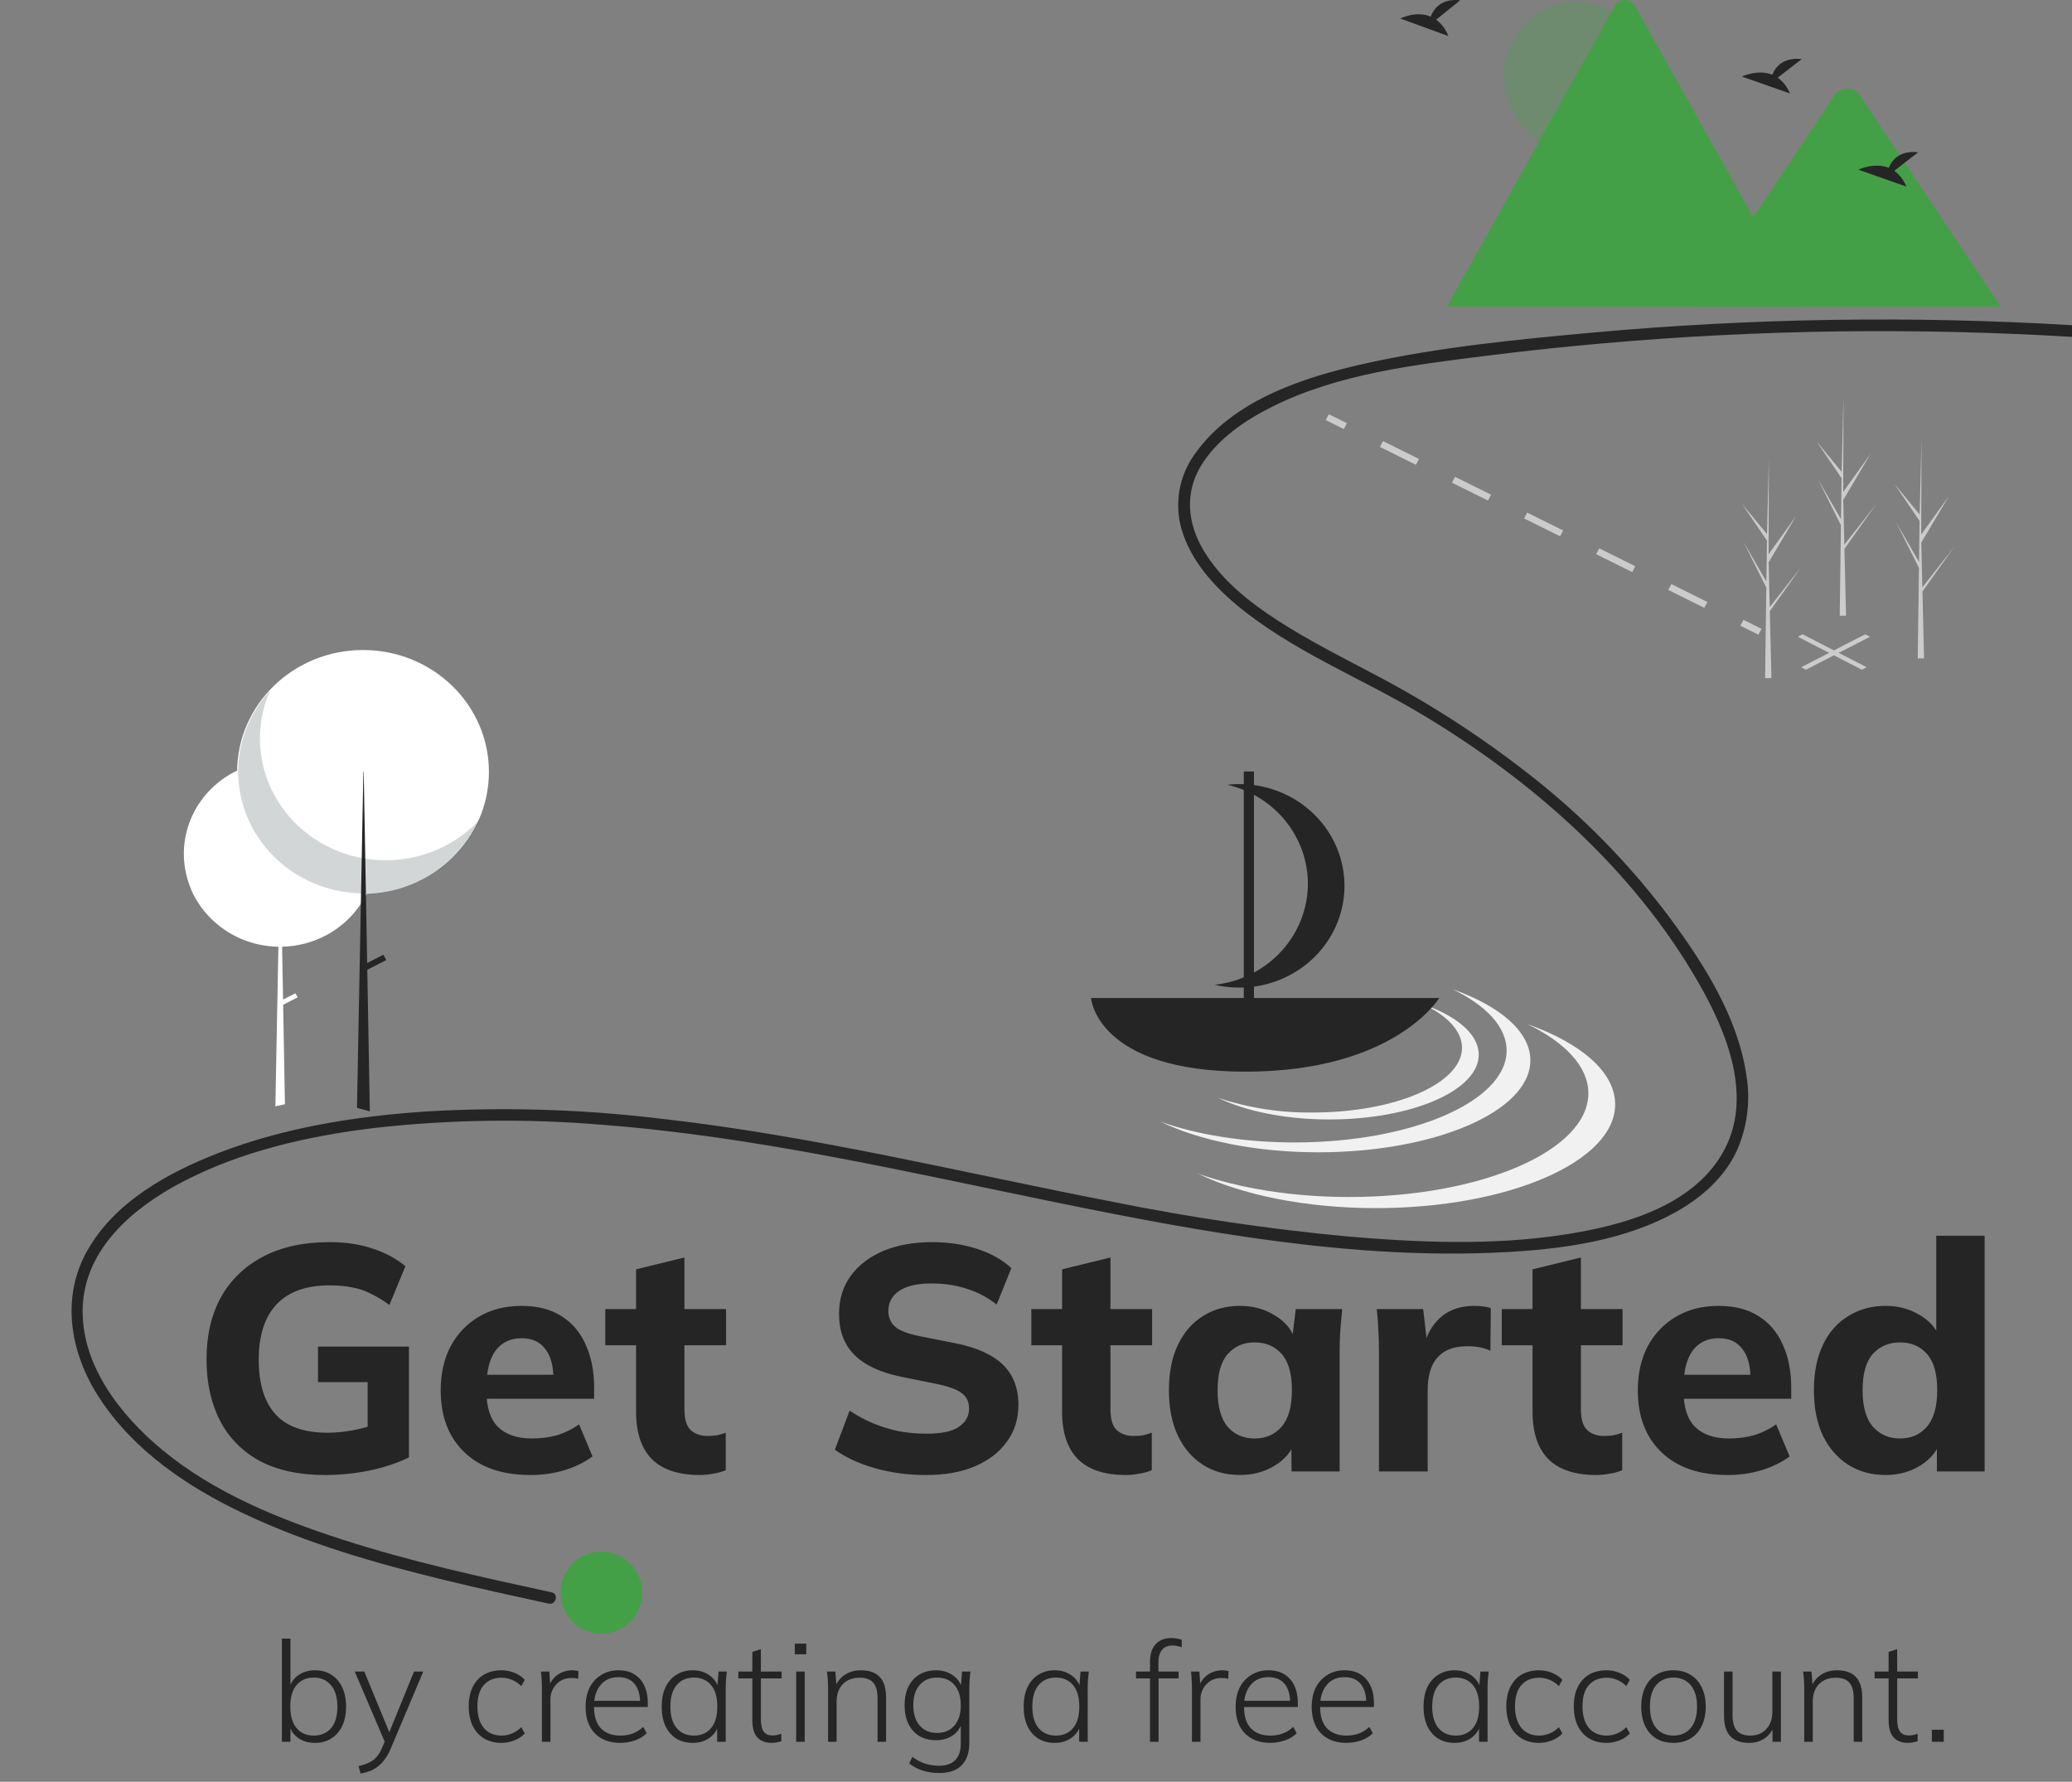 <svg width="207" height="178" viewBox="0 0 207 178" fill="none" xmlns="http://www.w3.org/2000/svg">
<rect x="0" y="0" width="207" height="178" fill="#808080" stroke="none"/>
<g clip-path="url(#clip0_219_1973)">
<path d="M143.479 1.963L145.883 0.027C144.016 -0.18 143.249 0.845 142.935 1.657C141.476 1.047 139.888 1.846 139.888 1.846L144.697 3.604C144.454 2.952 144.032 2.382 143.479 1.963V1.963Z" fill="#252525"/>
<path d="M157.478 15.088C161.468 15.088 164.702 11.745 164.702 7.623C164.702 3.5 161.468 0.158 157.478 0.158C153.487 0.158 150.253 3.5 150.253 7.623C150.253 11.745 153.487 15.088 157.478 15.088Z" fill="#43A047" fill-opacity="0.3"/>
<path d="M180.133 30.624H144.69C144.646 30.625 144.602 30.621 144.558 30.614L161.321 0.616C161.423 0.429 161.572 0.273 161.751 0.165C161.931 0.057 162.135 0 162.342 0C162.55 0 162.754 0.057 162.934 0.165C163.113 0.273 163.262 0.429 163.364 0.616L174.613 20.746L175.152 21.709L180.133 30.624Z" fill="#43A047"/>
<path d="M199.866 30.625H169.212L175.151 21.71L175.579 21.068L183.319 9.451C183.456 9.273 183.628 9.127 183.823 9.022C184.018 8.917 184.232 8.856 184.451 8.843C184.671 8.829 184.891 8.864 185.096 8.944C185.302 9.024 185.489 9.147 185.646 9.307C185.686 9.352 185.723 9.4 185.757 9.451L199.866 30.625Z" fill="#43A047"/>
<path d="M60.075 163.208C62.326 163.208 64.15 161.371 64.15 159.104C64.15 156.837 62.326 155 60.075 155C57.825 155 56 156.837 56 159.104C56 161.371 57.825 163.208 60.075 163.208Z" fill="#43A047"/>
<path d="M206.908 32.482C190.997 31.534 175.039 31.781 159.164 33.221C151.513 33.917 143.74 34.67 136.231 36.35C130.182 37.704 123.161 39.992 119.392 45.322C118.603 46.396 118.071 47.639 117.838 48.954C117.605 50.27 117.678 51.621 118.05 52.904C118.948 55.942 121.184 58.471 123.565 60.452C129.044 65.011 135.843 67.664 141.916 71.285C153.004 77.898 163.151 86.812 169.665 98.134C172.531 103.117 175.257 109.742 172.066 115.232C168.939 120.61 161.96 122.463 156.267 123.337C149.133 124.432 141.784 124.135 134.62 123.522C126.765 122.784 118.955 121.632 111.22 120.07C96.068 117.14 81.053 113.413 65.69 111.718C57.987 110.805 50.219 110.579 42.477 111.042C35.484 111.517 28.432 112.631 21.863 115.17C16.801 117.127 11.405 120.087 8.671 125.024C6.036 129.783 7.064 135.272 9.933 139.663C13.387 144.946 18.771 148.566 24.369 151.212C30.744 154.225 37.561 156.178 44.388 157.839C47.85 158.681 51.331 159.443 54.812 160.2C55.538 160.358 55.849 159.235 55.12 159.076C48.099 157.549 41.059 156.016 34.213 153.804C27.878 151.758 21.395 149.136 16.207 144.839C12.01 141.362 8.02 136.285 8.267 130.511C8.517 124.691 13.366 120.627 18.118 118.126C24.058 115 30.806 113.477 37.418 112.681C44.989 111.832 52.624 111.727 60.215 112.369C75.542 113.544 90.526 117.06 105.553 120.127C120.152 123.106 135.206 125.865 150.167 125.101C156.097 124.798 162.451 123.942 167.687 120.928C170.084 119.548 172.246 117.601 173.464 115.068C174.562 112.659 174.909 109.97 174.46 107.358C173.611 101.619 170.226 96.298 166.849 91.727C163.147 86.769 158.853 82.289 154.064 78.389C148.807 74.128 143.14 70.41 137.146 67.29C133.968 65.604 130.745 63.984 127.716 62.032C124.811 60.16 121.947 57.908 120.173 54.87C118.639 52.242 118.358 49.243 119.955 46.578C121.571 43.882 124.356 42.002 127.101 40.628C133.716 37.318 141.407 36.432 148.644 35.524C164.184 33.581 179.845 32.795 195.5 33.171C199.305 33.261 203.108 33.42 206.908 33.647C207.652 33.691 207.65 32.526 206.908 32.482V32.482Z" fill="#252525"/>
<path d="M186.008 66.903L179.603 63.61L180.083 63.363L186.488 66.656L186.008 66.903Z" fill="#CBCBCB"/>
<path d="M180.421 66.903L179.943 66.656L186.347 63.363L186.826 63.61L180.421 66.903Z" fill="#CBCBCB"/>
<path d="M132.751 41.38L132.441 41.964L134.251 42.861L134.56 42.277L132.751 41.38Z" fill="#CBCBCB"/>
<path d="M170.264 60.722L166.663 58.936L166.972 58.352L170.573 60.138L170.264 60.722ZM163.062 57.15L159.46 55.363L159.769 54.779L163.371 56.566L163.062 57.15ZM155.859 53.577L152.258 51.791L152.567 51.207L156.168 52.993L155.859 53.577ZM148.656 50.005L145.055 48.219L145.364 47.635L148.965 49.421L148.656 50.005ZM141.454 46.432L137.852 44.646L138.161 44.062L141.763 45.849L141.454 46.432Z" fill="#CBCBCB"/>
<path d="M174.175 61.924L173.865 62.508L175.675 63.405L175.984 62.821L174.175 61.924Z" fill="#CBCBCB"/>
<path d="M37.559 85.291C37.559 85.496 37.552 85.699 37.538 85.9C37.461 87.062 37.158 88.199 36.645 89.252C36.641 89.261 36.636 89.27 36.632 89.278C36.608 89.327 36.584 89.376 36.558 89.424C36.406 89.722 36.236 90.011 36.051 90.291C35.204 91.576 34.043 92.638 32.671 93.386C31.299 94.133 29.757 94.542 28.183 94.576L28.278 99.858L29.516 99.227L29.737 99.634L28.287 100.373L28.465 110.183L28.466 110.314L27.51 110.52L27.512 110.388L27.813 94.577C26.546 94.559 25.295 94.298 24.133 93.809C22.971 93.319 21.921 92.612 21.044 91.726C20.984 91.666 20.924 91.604 20.866 91.542L20.859 91.535C20.128 90.764 19.538 89.879 19.111 88.917C19.12 88.927 19.131 88.937 19.14 88.947C18.176 86.767 18.111 84.312 18.957 82.086C19.803 79.861 21.497 78.032 23.691 76.976C23.724 76.96 23.758 76.945 23.791 76.929C25.961 75.917 28.445 75.731 30.75 76.409C33.054 77.086 35.012 78.577 36.235 80.585C36.294 80.68 36.35 80.777 36.404 80.875C37.164 82.231 37.561 83.749 37.559 85.291Z" fill="white"/>
<path d="M36.267 89.283C43.214 89.283 48.845 83.833 48.845 77.109C48.845 70.386 43.214 64.936 36.267 64.936C29.321 64.936 23.69 70.386 23.69 77.109C23.69 83.833 29.321 89.283 36.267 89.283Z" fill="white"/>
<path opacity="0.2" d="M26.98 68.978C25.807 71.635 25.648 74.608 26.531 77.368C27.415 80.127 29.283 82.492 31.802 84.041C34.322 85.59 37.328 86.221 40.284 85.822C43.24 85.423 45.953 84.02 47.938 81.863C47.222 83.486 46.149 84.938 44.795 86.12C43.44 87.302 41.837 88.184 40.095 88.707C38.353 89.229 36.515 89.379 34.708 89.145C32.9 88.912 31.167 88.301 29.628 87.355C28.089 86.408 26.78 85.149 25.794 83.665C24.807 82.181 24.166 80.507 23.914 78.759C23.662 77.011 23.806 75.231 24.335 73.542C24.865 71.853 25.767 70.296 26.98 68.978V68.978Z" fill="#263238"/>
<path d="M36.948 111.023L35.663 110.674L35.666 110.54L36.051 90.291L36.07 89.281L36.07 89.252L36.138 85.714L36.235 80.586V80.585L36.301 77.109H36.337L36.404 80.875L36.493 85.776L36.556 89.254V89.28L36.559 89.423V89.424L36.681 96.203L36.693 96.876L36.945 110.888L36.948 111.023Z" fill="#252525"/>
<path d="M38.302 95.377L36.223 96.436L36.513 96.969L38.592 95.91L38.302 95.377Z" fill="#252525"/>
<path d="M177.601 7.759L179.999 5.903C178.137 5.704 177.371 6.687 177.058 7.466C175.602 6.881 174.018 7.647 174.018 7.647L178.816 9.333C178.574 8.707 178.153 8.161 177.601 7.759V7.759Z" fill="#252525"/>
<path d="M189.239 17.064L191.637 15.208C189.774 15.009 189.009 15.992 188.695 16.77C187.24 16.186 185.656 16.952 185.656 16.952L190.454 18.638C190.212 18.012 189.79 17.466 189.239 17.064V17.064Z" fill="#252525"/>
<path d="M145.112 98.82C148.472 100.445 150.517 102.592 150.517 104.946C150.517 110.018 141.035 114.129 129.34 114.129C124.255 114.129 119.589 113.351 115.939 112.056C119.816 113.932 125.445 115.113 131.711 115.113C143.407 115.113 152.889 111.002 152.889 105.93C152.889 103.063 149.858 100.504 145.112 98.82Z" fill="#F1F1F1"/>
<path d="M152.585 102.305C156.376 104.139 158.684 106.561 158.684 109.217C158.684 114.94 147.985 119.579 134.787 119.579C129.049 119.579 123.785 118.701 119.666 117.24C124.041 119.356 130.392 120.689 137.464 120.689C150.661 120.689 161.36 116.05 161.36 110.327C161.36 107.093 157.94 104.205 152.585 102.305Z" fill="#F1F1F1"/>
<path d="M142.253 100.354C144.619 101.499 146.06 103.012 146.06 104.67C146.06 108.243 139.38 111.14 131.14 111.14C127.93 111.18 124.736 110.686 121.699 109.679C124.431 111.001 128.396 111.833 132.811 111.833C141.051 111.833 147.731 108.937 147.731 105.363C147.731 103.344 145.596 101.541 142.253 100.354Z" fill="#F1F1F1"/>
<path d="M108.997 99.699C108.997 99.699 109.518 107.057 124.426 107.057C139.335 107.057 143.786 99.699 143.786 99.699H108.997Z" fill="#252525"/>
<path d="M130.159 80.394C128.007 78.811 125.305 78.096 122.62 78.398C125.02 78.958 127.139 80.318 128.605 82.239C130.072 84.16 130.793 86.52 130.641 88.904C130.489 91.289 129.475 93.545 127.776 95.278C126.076 97.01 123.801 98.108 121.349 98.379C123.694 98.927 126.163 98.677 128.341 97.67C130.518 96.663 132.271 94.962 133.305 92.852C134.339 90.741 134.59 88.351 134.017 86.082C133.444 83.813 132.082 81.805 130.159 80.394V80.394Z" fill="#252525"/>
<path d="M125.274 77.07H124.257V100.49H125.274V77.07Z" fill="#252525"/>
<path d="M192.078 59.67L192.073 59.661L192.059 59.089L195.244 54.613L192.063 58.66L192.052 58.781L191.943 54.207L194.693 49.567L191.935 53.404L191.964 43.927L191.964 43.895L191.963 43.926L191.78 51.395L189.273 48.361L191.772 52.039L191.717 56.13L189.41 52.137L191.709 56.732L191.678 59.007L191.594 65.31L191.588 65.781C191.8 65.782 192.011 65.779 192.219 65.77L192.074 59.716L192.078 59.67Z" fill="#CBCBCB"/>
<path d="M176.831 61.637L176.825 61.628L176.811 61.056L179.996 56.581L176.815 60.628L176.804 60.749L176.695 56.175L179.445 51.535L176.687 55.371L176.716 45.895L176.716 45.863L176.715 45.894L176.532 53.363L174.025 50.329L176.524 54.007L176.469 58.098L174.163 54.105L176.461 58.7L176.43 60.974L176.346 67.278L176.34 67.749C176.552 67.75 176.763 67.747 176.971 67.738L176.827 61.684L176.831 61.637Z" fill="#CBCBCB"/>
<path d="M184.285 55.406L184.28 55.397L184.266 54.825L187.451 50.35L184.27 54.397L184.258 54.517L184.15 49.943L186.9 45.304L184.142 49.14L184.171 39.663L184.17 39.632L184.17 39.663L183.987 47.132L181.48 44.098L183.979 47.775L183.924 51.867L181.617 47.873L183.916 52.468L183.885 54.743L183.801 61.046L183.795 61.517C184.007 61.519 184.217 61.515 184.425 61.507L184.281 55.453L184.285 55.406Z" fill="#CBCBCB"/>
<path d="M32.472 147.352C29.891 147.352 27.715 146.883 25.944 145.944C24.195 144.984 22.872 143.64 21.976 141.912C21.08 140.163 20.632 138.125 20.632 135.8C20.632 133.411 21.112 131.341 22.072 129.592C23.053 127.843 24.461 126.488 26.296 125.528C28.131 124.568 30.328 124.088 32.888 124.088C34.531 124.088 35.971 124.301 37.208 124.728C38.467 125.133 39.565 125.72 40.504 126.488L38.904 130.36C38.221 129.869 37.581 129.485 36.984 129.208C36.387 128.909 35.768 128.707 35.128 128.6C34.488 128.472 33.752 128.408 32.92 128.408C30.573 128.408 28.803 129.048 27.608 130.328C26.435 131.587 25.848 133.421 25.848 135.832C25.848 138.221 26.403 140.035 27.512 141.272C28.621 142.509 30.36 143.128 32.728 143.128C33.517 143.128 34.328 143.053 35.16 142.904C35.992 142.755 36.813 142.531 37.624 142.232L36.728 144.152V138.072H31.768V134.52H40.856V145.592C39.725 146.147 38.413 146.584 36.92 146.904C35.448 147.203 33.965 147.352 32.472 147.352ZM52.988 147.352C50.172 147.352 47.974 146.595 46.396 145.08C44.817 143.565 44.028 141.507 44.028 138.904C44.028 137.219 44.358 135.747 45.02 134.488C45.702 133.229 46.641 132.248 47.836 131.544C49.052 130.819 50.47 130.456 52.092 130.456C53.692 130.456 55.025 130.797 56.092 131.48C57.18 132.163 57.99 133.123 58.524 134.36C59.078 135.576 59.356 136.995 59.356 138.616V139.736H47.996V137.336H55.836L55.292 137.784C55.292 136.44 55.014 135.427 54.46 134.744C53.926 134.04 53.148 133.688 52.124 133.688C50.993 133.688 50.118 134.104 49.5 134.936C48.902 135.768 48.604 136.963 48.604 138.52V139.032C48.604 140.611 48.988 141.784 49.756 142.552C50.545 143.32 51.676 143.704 53.148 143.704C54.022 143.704 54.844 143.597 55.612 143.384C56.401 143.149 57.148 142.787 57.852 142.296L59.196 145.496C58.385 146.093 57.446 146.552 56.38 146.872C55.334 147.192 54.204 147.352 52.988 147.352ZM69.912 147.352C67.8 147.352 66.21 146.829 65.144 145.784C64.077 144.717 63.544 143.128 63.544 141.016V134.392H60.472V130.776H63.544V126.808L68.376 125.624V130.776H72.536V134.392H68.376V140.76C68.376 141.784 68.589 142.488 69.016 142.872C69.442 143.256 69.986 143.448 70.648 143.448C71.053 143.448 71.384 143.427 71.64 143.384C71.917 143.32 72.205 143.235 72.504 143.128V146.872C72.098 147.043 71.672 147.16 71.224 147.224C70.776 147.309 70.338 147.352 69.912 147.352ZM92.526 147.352C90.713 147.352 89.017 147.128 87.439 146.68C85.86 146.232 84.516 145.613 83.406 144.824L84.879 140.92C85.604 141.411 86.372 141.827 87.183 142.168C87.993 142.509 88.847 142.776 89.743 142.968C90.638 143.139 91.577 143.224 92.558 143.224C94.094 143.224 95.183 142.989 95.823 142.52C96.484 142.051 96.814 141.453 96.814 140.728C96.814 140.067 96.591 139.565 96.142 139.224C95.716 138.861 94.927 138.552 93.775 138.296L89.999 137.528C87.929 137.101 86.382 136.376 85.359 135.352C84.335 134.328 83.823 132.963 83.823 131.256C83.823 129.805 84.207 128.547 84.975 127.48C85.743 126.413 86.82 125.581 88.207 124.984C89.615 124.387 91.257 124.088 93.135 124.088C94.734 124.088 96.228 124.312 97.615 124.76C99.001 125.208 100.143 125.848 101.039 126.68L99.567 130.328C98.692 129.624 97.71 129.101 96.623 128.76C95.556 128.397 94.361 128.216 93.038 128.216C91.652 128.216 90.585 128.461 89.838 128.952C89.113 129.443 88.751 130.115 88.751 130.968C88.751 131.608 88.975 132.131 89.422 132.536C89.871 132.92 90.66 133.229 91.79 133.464L95.502 134.2C97.615 134.627 99.183 135.341 100.207 136.344C101.231 137.347 101.743 138.68 101.743 140.344C101.743 141.752 101.359 142.979 100.591 144.024C99.844 145.069 98.777 145.891 97.391 146.488C96.025 147.064 94.404 147.352 92.526 147.352ZM112.474 147.352C110.362 147.352 108.773 146.829 107.706 145.784C106.64 144.717 106.106 143.128 106.106 141.016V134.392H103.034V130.776H106.106V126.808L110.938 125.624V130.776H115.098V134.392H110.938V140.76C110.938 141.784 111.152 142.488 111.578 142.872C112.005 143.256 112.549 143.448 113.21 143.448C113.616 143.448 113.946 143.427 114.202 143.384C114.48 143.32 114.768 143.235 115.066 143.128V146.872C114.661 147.043 114.234 147.16 113.786 147.224C113.338 147.309 112.901 147.352 112.474 147.352ZM123.882 147.352C122.474 147.352 121.236 147.011 120.17 146.328C119.103 145.645 118.271 144.675 117.674 143.416C117.076 142.157 116.778 140.643 116.778 138.872C116.778 137.123 117.076 135.619 117.674 134.36C118.271 133.101 119.103 132.141 120.17 131.48C121.236 130.797 122.474 130.456 123.882 130.456C125.183 130.456 126.346 130.776 127.37 131.416C128.415 132.035 129.098 132.877 129.418 133.944H129.066L129.45 130.776H134.09C134.026 131.48 133.962 132.195 133.898 132.92C133.855 133.624 133.834 134.317 133.834 135V147H129.034L129.002 143.96H129.386C129.044 144.984 128.362 145.805 127.338 146.424C126.314 147.043 125.162 147.352 123.882 147.352ZM125.354 143.704C126.463 143.704 127.359 143.309 128.042 142.52C128.724 141.731 129.066 140.515 129.066 138.872C129.066 137.229 128.724 136.024 128.042 135.256C127.359 134.488 126.463 134.104 125.354 134.104C124.244 134.104 123.348 134.488 122.666 135.256C121.983 136.024 121.642 137.229 121.642 138.872C121.642 140.515 121.972 141.731 122.634 142.52C123.316 143.309 124.223 143.704 125.354 143.704ZM137.765 147V135.064C137.765 134.36 137.743 133.645 137.701 132.92C137.679 132.195 137.626 131.48 137.541 130.776H142.181L142.725 135.512H141.989C142.202 134.36 142.543 133.411 143.013 132.664C143.503 131.917 144.101 131.363 144.805 131C145.53 130.637 146.351 130.456 147.269 130.456C147.674 130.456 147.994 130.477 148.229 130.52C148.463 130.541 148.698 130.595 148.933 130.68L148.901 134.936C148.453 134.744 148.069 134.627 147.749 134.584C147.45 134.52 147.066 134.488 146.597 134.488C145.701 134.488 144.954 134.659 144.357 135C143.781 135.341 143.343 135.843 143.045 136.504C142.767 137.165 142.629 137.965 142.629 138.904V147H137.765ZM159.474 147.352C157.362 147.352 155.773 146.829 154.706 145.784C153.64 144.717 153.106 143.128 153.106 141.016V134.392H150.034V130.776H153.106V126.808L157.938 125.624V130.776H162.098V134.392H157.938V140.76C157.938 141.784 158.152 142.488 158.578 142.872C159.005 143.256 159.549 143.448 160.21 143.448C160.616 143.448 160.946 143.427 161.202 143.384C161.48 143.32 161.768 143.235 162.066 143.128V146.872C161.661 147.043 161.234 147.16 160.786 147.224C160.338 147.309 159.901 147.352 159.474 147.352ZM172.582 147.352C169.766 147.352 167.568 146.595 165.99 145.08C164.411 143.565 163.622 141.507 163.622 138.904C163.622 137.219 163.952 135.747 164.614 134.488C165.296 133.229 166.235 132.248 167.43 131.544C168.646 130.819 170.064 130.456 171.686 130.456C173.286 130.456 174.619 130.797 175.686 131.48C176.774 132.163 177.584 133.123 178.118 134.36C178.672 135.576 178.95 136.995 178.95 138.616V139.736H167.59V137.336H175.43L174.886 137.784C174.886 136.44 174.608 135.427 174.054 134.744C173.52 134.04 172.742 133.688 171.718 133.688C170.587 133.688 169.712 134.104 169.094 134.936C168.496 135.768 168.198 136.963 168.198 138.52V139.032C168.198 140.611 168.582 141.784 169.35 142.552C170.139 143.32 171.27 143.704 172.742 143.704C173.616 143.704 174.438 143.597 175.206 143.384C175.995 143.149 176.742 142.787 177.446 142.296L178.79 145.496C177.979 146.093 177.04 146.552 175.974 146.872C174.928 147.192 173.798 147.352 172.582 147.352ZM188.383 147.352C186.975 147.352 185.727 147.011 184.639 146.328C183.573 145.645 182.73 144.675 182.111 143.416C181.514 142.157 181.215 140.643 181.215 138.872C181.215 137.123 181.514 135.619 182.111 134.36C182.709 133.101 183.551 132.141 184.639 131.48C185.727 130.797 186.975 130.456 188.383 130.456C189.663 130.456 190.805 130.765 191.807 131.384C192.831 131.981 193.514 132.792 193.855 133.816H193.439V123.448H198.271V147H193.503V143.832H193.919C193.578 144.899 192.895 145.752 191.871 146.392C190.847 147.032 189.685 147.352 188.383 147.352ZM189.823 143.704C190.933 143.704 191.829 143.309 192.511 142.52C193.194 141.731 193.535 140.515 193.535 138.872C193.535 137.229 193.194 136.024 192.511 135.256C191.829 134.488 190.933 134.104 189.823 134.104C188.714 134.104 187.807 134.488 187.103 135.256C186.421 136.024 186.079 137.229 186.079 138.872C186.079 140.515 186.421 141.731 187.103 142.52C187.807 143.309 188.714 143.704 189.823 143.704Z" fill="#252525"/>
</g>
<path d="M31.466 174.112C30.813 174.112 30.253 173.949 29.786 173.622C29.329 173.286 29.021 172.824 28.862 172.236H29.016V174H28.162V163.696H29.016V168.722H28.862C29.021 168.143 29.329 167.691 29.786 167.364C30.253 167.028 30.813 166.86 31.466 166.86C32.101 166.86 32.647 167.009 33.104 167.308C33.571 167.597 33.93 168.013 34.182 168.554C34.443 169.086 34.574 169.735 34.574 170.5C34.574 171.247 34.443 171.891 34.182 172.432C33.921 172.973 33.557 173.389 33.09 173.678C32.633 173.967 32.091 174.112 31.466 174.112ZM31.34 173.384C32.059 173.384 32.633 173.141 33.062 172.656C33.491 172.161 33.706 171.443 33.706 170.5C33.706 169.557 33.491 168.839 33.062 168.344C32.633 167.84 32.059 167.588 31.34 167.588C30.631 167.588 30.061 167.835 29.632 168.33C29.212 168.825 29.002 169.543 29.002 170.486C29.002 171.429 29.212 172.147 29.632 172.642C30.061 173.137 30.631 173.384 31.34 173.384ZM36.029 177.178L35.819 176.436C36.258 176.333 36.622 176.207 36.911 176.058C37.201 175.918 37.444 175.731 37.639 175.498C37.836 175.265 38.008 174.975 38.157 174.63L38.522 173.79L38.508 174.168L35.441 166.986H36.394L39.068 173.468H38.718L41.364 166.986H42.288L39.039 174.672C38.862 175.101 38.666 175.456 38.452 175.736C38.246 176.025 38.022 176.263 37.779 176.45C37.537 176.646 37.271 176.8 36.981 176.912C36.692 177.024 36.375 177.113 36.029 177.178ZM50.103 174.112C49.441 174.112 48.862 173.967 48.367 173.678C47.873 173.379 47.49 172.955 47.219 172.404C46.958 171.853 46.827 171.2 46.827 170.444C46.827 169.688 46.963 169.044 47.233 168.512C47.504 167.971 47.882 167.56 48.367 167.28C48.862 167 49.441 166.86 50.103 166.86C50.551 166.86 50.981 166.944 51.391 167.112C51.811 167.28 52.157 167.513 52.427 167.812L52.077 168.442C51.788 168.153 51.475 167.943 51.139 167.812C50.803 167.672 50.467 167.602 50.131 167.602C49.366 167.602 48.769 167.845 48.339 168.33C47.91 168.815 47.695 169.525 47.695 170.458C47.695 171.391 47.91 172.115 48.339 172.628C48.769 173.132 49.366 173.384 50.131 173.384C50.449 173.384 50.775 173.319 51.111 173.188C51.457 173.057 51.779 172.843 52.077 172.544L52.427 173.174C52.147 173.473 51.793 173.706 51.363 173.874C50.943 174.033 50.523 174.112 50.103 174.112ZM54.138 174V168.624C54.138 168.353 54.129 168.083 54.11 167.812C54.101 167.532 54.078 167.257 54.04 166.986H54.88L54.992 168.596L54.824 168.61C54.918 168.218 55.086 167.896 55.328 167.644C55.571 167.383 55.851 167.187 56.168 167.056C56.486 166.925 56.812 166.86 57.148 166.86C57.27 166.86 57.382 166.869 57.484 166.888C57.596 166.897 57.699 166.916 57.792 166.944L57.764 167.714C57.652 167.677 57.54 167.653 57.428 167.644C57.316 167.635 57.195 167.63 57.064 167.63C56.644 167.63 56.276 167.733 55.958 167.938C55.65 168.143 55.412 168.405 55.244 168.722C55.076 169.039 54.992 169.361 54.992 169.688V174H54.138ZM61.961 174.112C60.897 174.112 60.052 173.795 59.427 173.16C58.811 172.525 58.503 171.643 58.503 170.514C58.503 169.767 58.638 169.123 58.909 168.582C59.189 168.041 59.576 167.621 60.071 167.322C60.566 167.014 61.14 166.86 61.793 166.86C62.418 166.86 62.946 166.995 63.375 167.266C63.804 167.527 64.136 167.905 64.369 168.4C64.602 168.885 64.719 169.464 64.719 170.136V170.528H59.119V169.912H64.187L63.949 170.094C63.949 169.301 63.767 168.68 63.403 168.232C63.039 167.775 62.498 167.546 61.779 167.546C61.014 167.546 60.416 167.812 59.987 168.344C59.558 168.867 59.343 169.562 59.343 170.43V170.528C59.343 171.461 59.572 172.171 60.029 172.656C60.496 173.141 61.144 173.384 61.975 173.384C62.404 173.384 62.806 173.319 63.179 173.188C63.552 173.057 63.912 172.833 64.257 172.516L64.607 173.146C64.308 173.454 63.921 173.692 63.445 173.86C62.969 174.028 62.474 174.112 61.961 174.112ZM69.213 174.112C68.578 174.112 68.027 173.967 67.561 173.678C67.094 173.389 66.735 172.973 66.483 172.432C66.231 171.891 66.105 171.242 66.105 170.486C66.105 169.73 66.231 169.086 66.483 168.554C66.744 168.013 67.108 167.597 67.575 167.308C68.041 167.009 68.587 166.86 69.213 166.86C69.857 166.86 70.412 167.028 70.879 167.364C71.355 167.7 71.667 168.157 71.817 168.736H71.649L71.789 166.986H72.615C72.587 167.257 72.559 167.523 72.531 167.784C72.512 168.045 72.503 168.302 72.503 168.554V174H71.649V172.25H71.803C71.653 172.829 71.341 173.286 70.865 173.622C70.398 173.949 69.847 174.112 69.213 174.112ZM69.325 173.384C70.043 173.384 70.613 173.137 71.033 172.642C71.453 172.147 71.663 171.429 71.663 170.486C71.663 169.543 71.453 168.825 71.033 168.33C70.613 167.835 70.043 167.588 69.325 167.588C68.606 167.588 68.032 167.835 67.603 168.33C67.183 168.825 66.973 169.543 66.973 170.486C66.973 171.429 67.183 172.147 67.603 172.642C68.032 173.137 68.606 173.384 69.325 173.384ZM77.092 174.112C76.467 174.112 75.986 173.925 75.65 173.552C75.323 173.179 75.16 172.605 75.16 171.83V167.672H73.76V166.986H75.16V165.026L76.014 164.746V166.986H78.086V167.672H76.014V171.704C76.014 172.292 76.107 172.717 76.294 172.978C76.481 173.239 76.779 173.37 77.19 173.37C77.377 173.37 77.54 173.351 77.68 173.314C77.829 173.277 77.955 173.235 78.058 173.188V173.944C77.946 173.991 77.801 174.028 77.624 174.056C77.447 174.093 77.269 174.112 77.092 174.112ZM79.541 174V166.986H80.395V174H79.541ZM79.401 165.264V164.2H80.549V165.264H79.401ZM82.727 174V168.554C82.727 168.302 82.717 168.045 82.698 167.784C82.68 167.523 82.652 167.257 82.615 166.986H83.454L83.581 168.596H83.412C83.618 168.036 83.949 167.607 84.406 167.308C84.864 167.009 85.396 166.86 86.002 166.86C86.833 166.86 87.459 167.079 87.879 167.518C88.308 167.957 88.522 168.643 88.522 169.576V174H87.668V169.646C87.668 168.927 87.524 168.409 87.234 168.092C86.945 167.765 86.497 167.602 85.891 167.602C85.181 167.602 84.617 167.817 84.197 168.246C83.786 168.675 83.581 169.254 83.581 169.982V174H82.727ZM93.844 177.122C93.256 177.122 92.706 177.043 92.192 176.884C91.688 176.725 91.236 176.487 90.834 176.17L91.142 175.512C91.441 175.727 91.725 175.895 91.996 176.016C92.276 176.147 92.566 176.24 92.864 176.296C93.163 176.361 93.485 176.394 93.83 176.394C94.54 176.394 95.076 176.203 95.44 175.82C95.804 175.447 95.986 174.905 95.986 174.196V171.97H96.14C95.991 172.558 95.678 173.02 95.202 173.356C94.726 173.683 94.166 173.846 93.522 173.846C92.878 173.846 92.318 173.706 91.842 173.426C91.376 173.137 91.011 172.731 90.75 172.208C90.498 171.676 90.372 171.055 90.372 170.346C90.372 169.637 90.498 169.021 90.75 168.498C91.011 167.975 91.376 167.574 91.842 167.294C92.318 167.005 92.878 166.86 93.522 166.86C94.166 166.86 94.726 167.028 95.202 167.364C95.678 167.691 95.991 168.153 96.14 168.75L95.986 168.596L96.112 166.986H96.952C96.915 167.257 96.887 167.523 96.868 167.784C96.85 168.045 96.84 168.302 96.84 168.554V174.07C96.84 175.078 96.584 175.839 96.07 176.352C95.566 176.865 94.824 177.122 93.844 177.122ZM93.62 173.118C94.348 173.118 94.922 172.875 95.342 172.39C95.772 171.905 95.986 171.223 95.986 170.346C95.986 169.478 95.772 168.801 95.342 168.316C94.922 167.831 94.348 167.588 93.62 167.588C92.892 167.588 92.314 167.831 91.884 168.316C91.455 168.801 91.24 169.478 91.24 170.346C91.24 171.223 91.455 171.905 91.884 172.39C92.314 172.875 92.892 173.118 93.62 173.118ZM105.375 174.112C104.74 174.112 104.189 173.967 103.723 173.678C103.256 173.389 102.897 172.973 102.645 172.432C102.393 171.891 102.267 171.242 102.267 170.486C102.267 169.73 102.393 169.086 102.645 168.554C102.906 168.013 103.27 167.597 103.737 167.308C104.203 167.009 104.749 166.86 105.375 166.86C106.019 166.86 106.574 167.028 107.041 167.364C107.517 167.7 107.829 168.157 107.979 168.736H107.811L107.951 166.986H108.777C108.749 167.257 108.721 167.523 108.693 167.784C108.674 168.045 108.665 168.302 108.665 168.554V174H107.811V172.25H107.965C107.815 172.829 107.503 173.286 107.027 173.622C106.56 173.949 106.009 174.112 105.375 174.112ZM105.487 173.384C106.205 173.384 106.775 173.137 107.195 172.642C107.615 172.147 107.825 171.429 107.825 170.486C107.825 169.543 107.615 168.825 107.195 168.33C106.775 167.835 106.205 167.588 105.487 167.588C104.768 167.588 104.194 167.835 103.765 168.33C103.345 168.825 103.135 169.543 103.135 170.486C103.135 171.429 103.345 172.147 103.765 172.642C104.194 173.137 104.768 173.384 105.487 173.384ZM114.891 174V167.672H113.491V166.986H115.101L114.891 167.21V165.992C114.891 165.245 115.077 164.667 115.451 164.256C115.824 163.845 116.356 163.64 117.047 163.64C117.224 163.64 117.406 163.659 117.593 163.696C117.779 163.724 117.933 163.761 118.055 163.808V164.564C117.943 164.517 117.807 164.475 117.649 164.438C117.49 164.401 117.322 164.382 117.145 164.382C116.837 164.382 116.575 164.447 116.361 164.578C116.155 164.709 115.997 164.9 115.885 165.152C115.782 165.395 115.731 165.707 115.731 166.09V167.21L115.591 166.986H117.747V167.672H115.745V174H114.891ZM119.08 174V168.624C119.08 168.353 119.07 168.083 119.052 167.812C119.042 167.532 119.019 167.257 118.982 166.986H119.822L119.934 168.596L119.766 168.61C119.859 168.218 120.027 167.896 120.27 167.644C120.512 167.383 120.792 167.187 121.11 167.056C121.427 166.925 121.754 166.86 122.09 166.86C122.211 166.86 122.323 166.869 122.426 166.888C122.538 166.897 122.64 166.916 122.734 166.944L122.706 167.714C122.594 167.677 122.482 167.653 122.37 167.644C122.258 167.635 122.136 167.63 122.006 167.63C121.586 167.63 121.217 167.733 120.9 167.938C120.592 168.143 120.354 168.405 120.186 168.722C120.018 169.039 119.934 169.361 119.934 169.688V174H119.08ZM126.902 174.112C125.838 174.112 124.994 173.795 124.368 173.16C123.752 172.525 123.444 171.643 123.444 170.514C123.444 169.767 123.58 169.123 123.85 168.582C124.13 168.041 124.518 167.621 125.012 167.322C125.507 167.014 126.081 166.86 126.734 166.86C127.36 166.86 127.887 166.995 128.316 167.266C128.746 167.527 129.077 167.905 129.31 168.4C129.544 168.885 129.66 169.464 129.66 170.136V170.528H124.06V169.912H129.128L128.89 170.094C128.89 169.301 128.708 168.68 128.344 168.232C127.98 167.775 127.439 167.546 126.72 167.546C125.955 167.546 125.358 167.812 124.928 168.344C124.499 168.867 124.284 169.562 124.284 170.43V170.528C124.284 171.461 124.513 172.171 124.97 172.656C125.437 173.141 126.086 173.384 126.916 173.384C127.346 173.384 127.747 173.319 128.12 173.188C128.494 173.057 128.853 172.833 129.198 172.516L129.548 173.146C129.25 173.454 128.862 173.692 128.386 173.86C127.91 174.028 127.416 174.112 126.902 174.112ZM134.504 174.112C133.44 174.112 132.595 173.795 131.97 173.16C131.354 172.525 131.046 171.643 131.046 170.514C131.046 169.767 131.181 169.123 131.452 168.582C131.732 168.041 132.119 167.621 132.614 167.322C133.109 167.014 133.683 166.86 134.336 166.86C134.961 166.86 135.489 166.995 135.918 167.266C136.347 167.527 136.679 167.905 136.912 168.4C137.145 168.885 137.262 169.464 137.262 170.136V170.528H131.662V169.912H136.73L136.492 170.094C136.492 169.301 136.31 168.68 135.946 168.232C135.582 167.775 135.041 167.546 134.322 167.546C133.557 167.546 132.959 167.812 132.53 168.344C132.101 168.867 131.886 169.562 131.886 170.43V170.528C131.886 171.461 132.115 172.171 132.572 172.656C133.039 173.141 133.687 173.384 134.518 173.384C134.947 173.384 135.349 173.319 135.722 173.188C136.095 173.057 136.455 172.833 136.8 172.516L137.15 173.146C136.851 173.454 136.464 173.692 135.988 173.86C135.512 174.028 135.017 174.112 134.504 174.112ZM145.324 174.112C144.689 174.112 144.139 173.967 143.672 173.678C143.205 173.389 142.846 172.973 142.594 172.432C142.342 171.891 142.216 171.242 142.216 170.486C142.216 169.73 142.342 169.086 142.594 168.554C142.855 168.013 143.219 167.597 143.686 167.308C144.153 167.009 144.699 166.86 145.324 166.86C145.968 166.86 146.523 167.028 146.99 167.364C147.466 167.7 147.779 168.157 147.928 168.736H147.76L147.9 166.986H148.726C148.698 167.257 148.67 167.523 148.642 167.784C148.623 168.045 148.614 168.302 148.614 168.554V174H147.76V172.25H147.914C147.765 172.829 147.452 173.286 146.976 173.622C146.509 173.949 145.959 174.112 145.324 174.112ZM145.436 173.384C146.155 173.384 146.724 173.137 147.144 172.642C147.564 172.147 147.774 171.429 147.774 170.486C147.774 169.543 147.564 168.825 147.144 168.33C146.724 167.835 146.155 167.588 145.436 167.588C144.717 167.588 144.143 167.835 143.714 168.33C143.294 168.825 143.084 169.543 143.084 170.486C143.084 171.429 143.294 172.147 143.714 172.642C144.143 173.137 144.717 173.384 145.436 173.384ZM153.763 174.112C153.101 174.112 152.522 173.967 152.027 173.678C151.533 173.379 151.15 172.955 150.879 172.404C150.618 171.853 150.487 171.2 150.487 170.444C150.487 169.688 150.623 169.044 150.893 168.512C151.164 167.971 151.542 167.56 152.027 167.28C152.522 167 153.101 166.86 153.763 166.86C154.211 166.86 154.641 166.944 155.051 167.112C155.471 167.28 155.817 167.513 156.087 167.812L155.737 168.442C155.448 168.153 155.135 167.943 154.799 167.812C154.463 167.672 154.127 167.602 153.791 167.602C153.026 167.602 152.429 167.845 151.999 168.33C151.57 168.815 151.355 169.525 151.355 170.458C151.355 171.391 151.57 172.115 151.999 172.628C152.429 173.132 153.026 173.384 153.791 173.384C154.109 173.384 154.435 173.319 154.771 173.188C155.117 173.057 155.439 172.843 155.737 172.544L156.087 173.174C155.807 173.473 155.453 173.706 155.023 173.874C154.603 174.033 154.183 174.112 153.763 174.112ZM160.504 174.112C159.841 174.112 159.262 173.967 158.768 173.678C158.273 173.379 157.89 172.955 157.62 172.404C157.358 171.853 157.228 171.2 157.228 170.444C157.228 169.688 157.363 169.044 157.634 168.512C157.904 167.971 158.282 167.56 158.768 167.28C159.262 167 159.841 166.86 160.504 166.86C160.952 166.86 161.381 166.944 161.792 167.112C162.212 167.28 162.557 167.513 162.828 167.812L162.478 168.442C162.188 168.153 161.876 167.943 161.54 167.812C161.204 167.672 160.868 167.602 160.532 167.602C159.766 167.602 159.169 167.845 158.74 168.33C158.31 168.815 158.096 169.525 158.096 170.458C158.096 171.391 158.31 172.115 158.74 172.628C159.169 173.132 159.766 173.384 160.532 173.384C160.849 173.384 161.176 173.319 161.512 173.188C161.857 173.057 162.179 172.843 162.478 172.544L162.828 173.174C162.548 173.473 162.193 173.706 161.764 173.874C161.344 174.033 160.924 174.112 160.504 174.112ZM167.188 174.112C166.525 174.112 165.951 173.967 165.466 173.678C164.99 173.389 164.621 172.973 164.36 172.432C164.099 171.891 163.968 171.242 163.968 170.486C163.968 169.739 164.099 169.095 164.36 168.554C164.621 168.013 164.99 167.597 165.466 167.308C165.951 167.009 166.525 166.86 167.188 166.86C167.841 166.86 168.406 167.009 168.882 167.308C169.367 167.597 169.741 168.013 170.002 168.554C170.273 169.095 170.408 169.739 170.408 170.486C170.408 171.242 170.273 171.891 170.002 172.432C169.741 172.973 169.367 173.389 168.882 173.678C168.406 173.967 167.841 174.112 167.188 174.112ZM167.188 173.384C167.897 173.384 168.467 173.137 168.896 172.642C169.325 172.147 169.54 171.429 169.54 170.486C169.54 169.543 169.325 168.825 168.896 168.33C168.467 167.835 167.897 167.588 167.188 167.588C166.469 167.588 165.895 167.835 165.466 168.33C165.046 168.825 164.836 169.543 164.836 170.486C164.836 171.429 165.046 172.147 165.466 172.642C165.895 173.137 166.469 173.384 167.188 173.384ZM174.741 174.112C173.92 174.112 173.295 173.893 172.865 173.454C172.445 173.006 172.235 172.32 172.235 171.396V166.986H173.089V171.34C173.089 172.049 173.234 172.567 173.523 172.894C173.813 173.221 174.256 173.384 174.853 173.384C175.516 173.384 176.048 173.169 176.449 172.74C176.86 172.301 177.065 171.723 177.065 171.004V166.986H177.919V174H177.079V172.348H177.261C177.065 172.917 176.743 173.356 176.295 173.664C175.857 173.963 175.339 174.112 174.741 174.112ZM180.248 174V168.554C180.248 168.302 180.239 168.045 180.22 167.784C180.201 167.523 180.173 167.257 180.136 166.986H180.976L181.102 168.596H180.934C181.139 168.036 181.471 167.607 181.928 167.308C182.385 167.009 182.917 166.86 183.524 166.86C184.355 166.86 184.98 167.079 185.4 167.518C185.829 167.957 186.044 168.643 186.044 169.576V174H185.19V169.646C185.19 168.927 185.045 168.409 184.756 168.092C184.467 167.765 184.019 167.602 183.412 167.602C182.703 167.602 182.138 167.817 181.718 168.246C181.307 168.675 181.102 169.254 181.102 169.982V174H180.248ZM190.61 174.112C189.984 174.112 189.504 173.925 189.168 173.552C188.841 173.179 188.678 172.605 188.678 171.83V167.672H187.278V166.986H188.678V165.026L189.532 164.746V166.986H191.604V167.672H189.532V171.704C189.532 172.292 189.625 172.717 189.812 172.978C189.998 173.239 190.297 173.37 190.708 173.37C190.894 173.37 191.058 173.351 191.198 173.314C191.347 173.277 191.473 173.235 191.576 173.188V173.944C191.464 173.991 191.319 174.028 191.142 174.056C190.964 174.093 190.787 174.112 190.61 174.112ZM192.999 174V172.796H194.189V174H192.999Z" fill="#252525"/>
<defs>
<clipPath id="clip0_219_1973">
<rect width="207" height="164" fill="white"/>
</clipPath>
</defs>
</svg>
